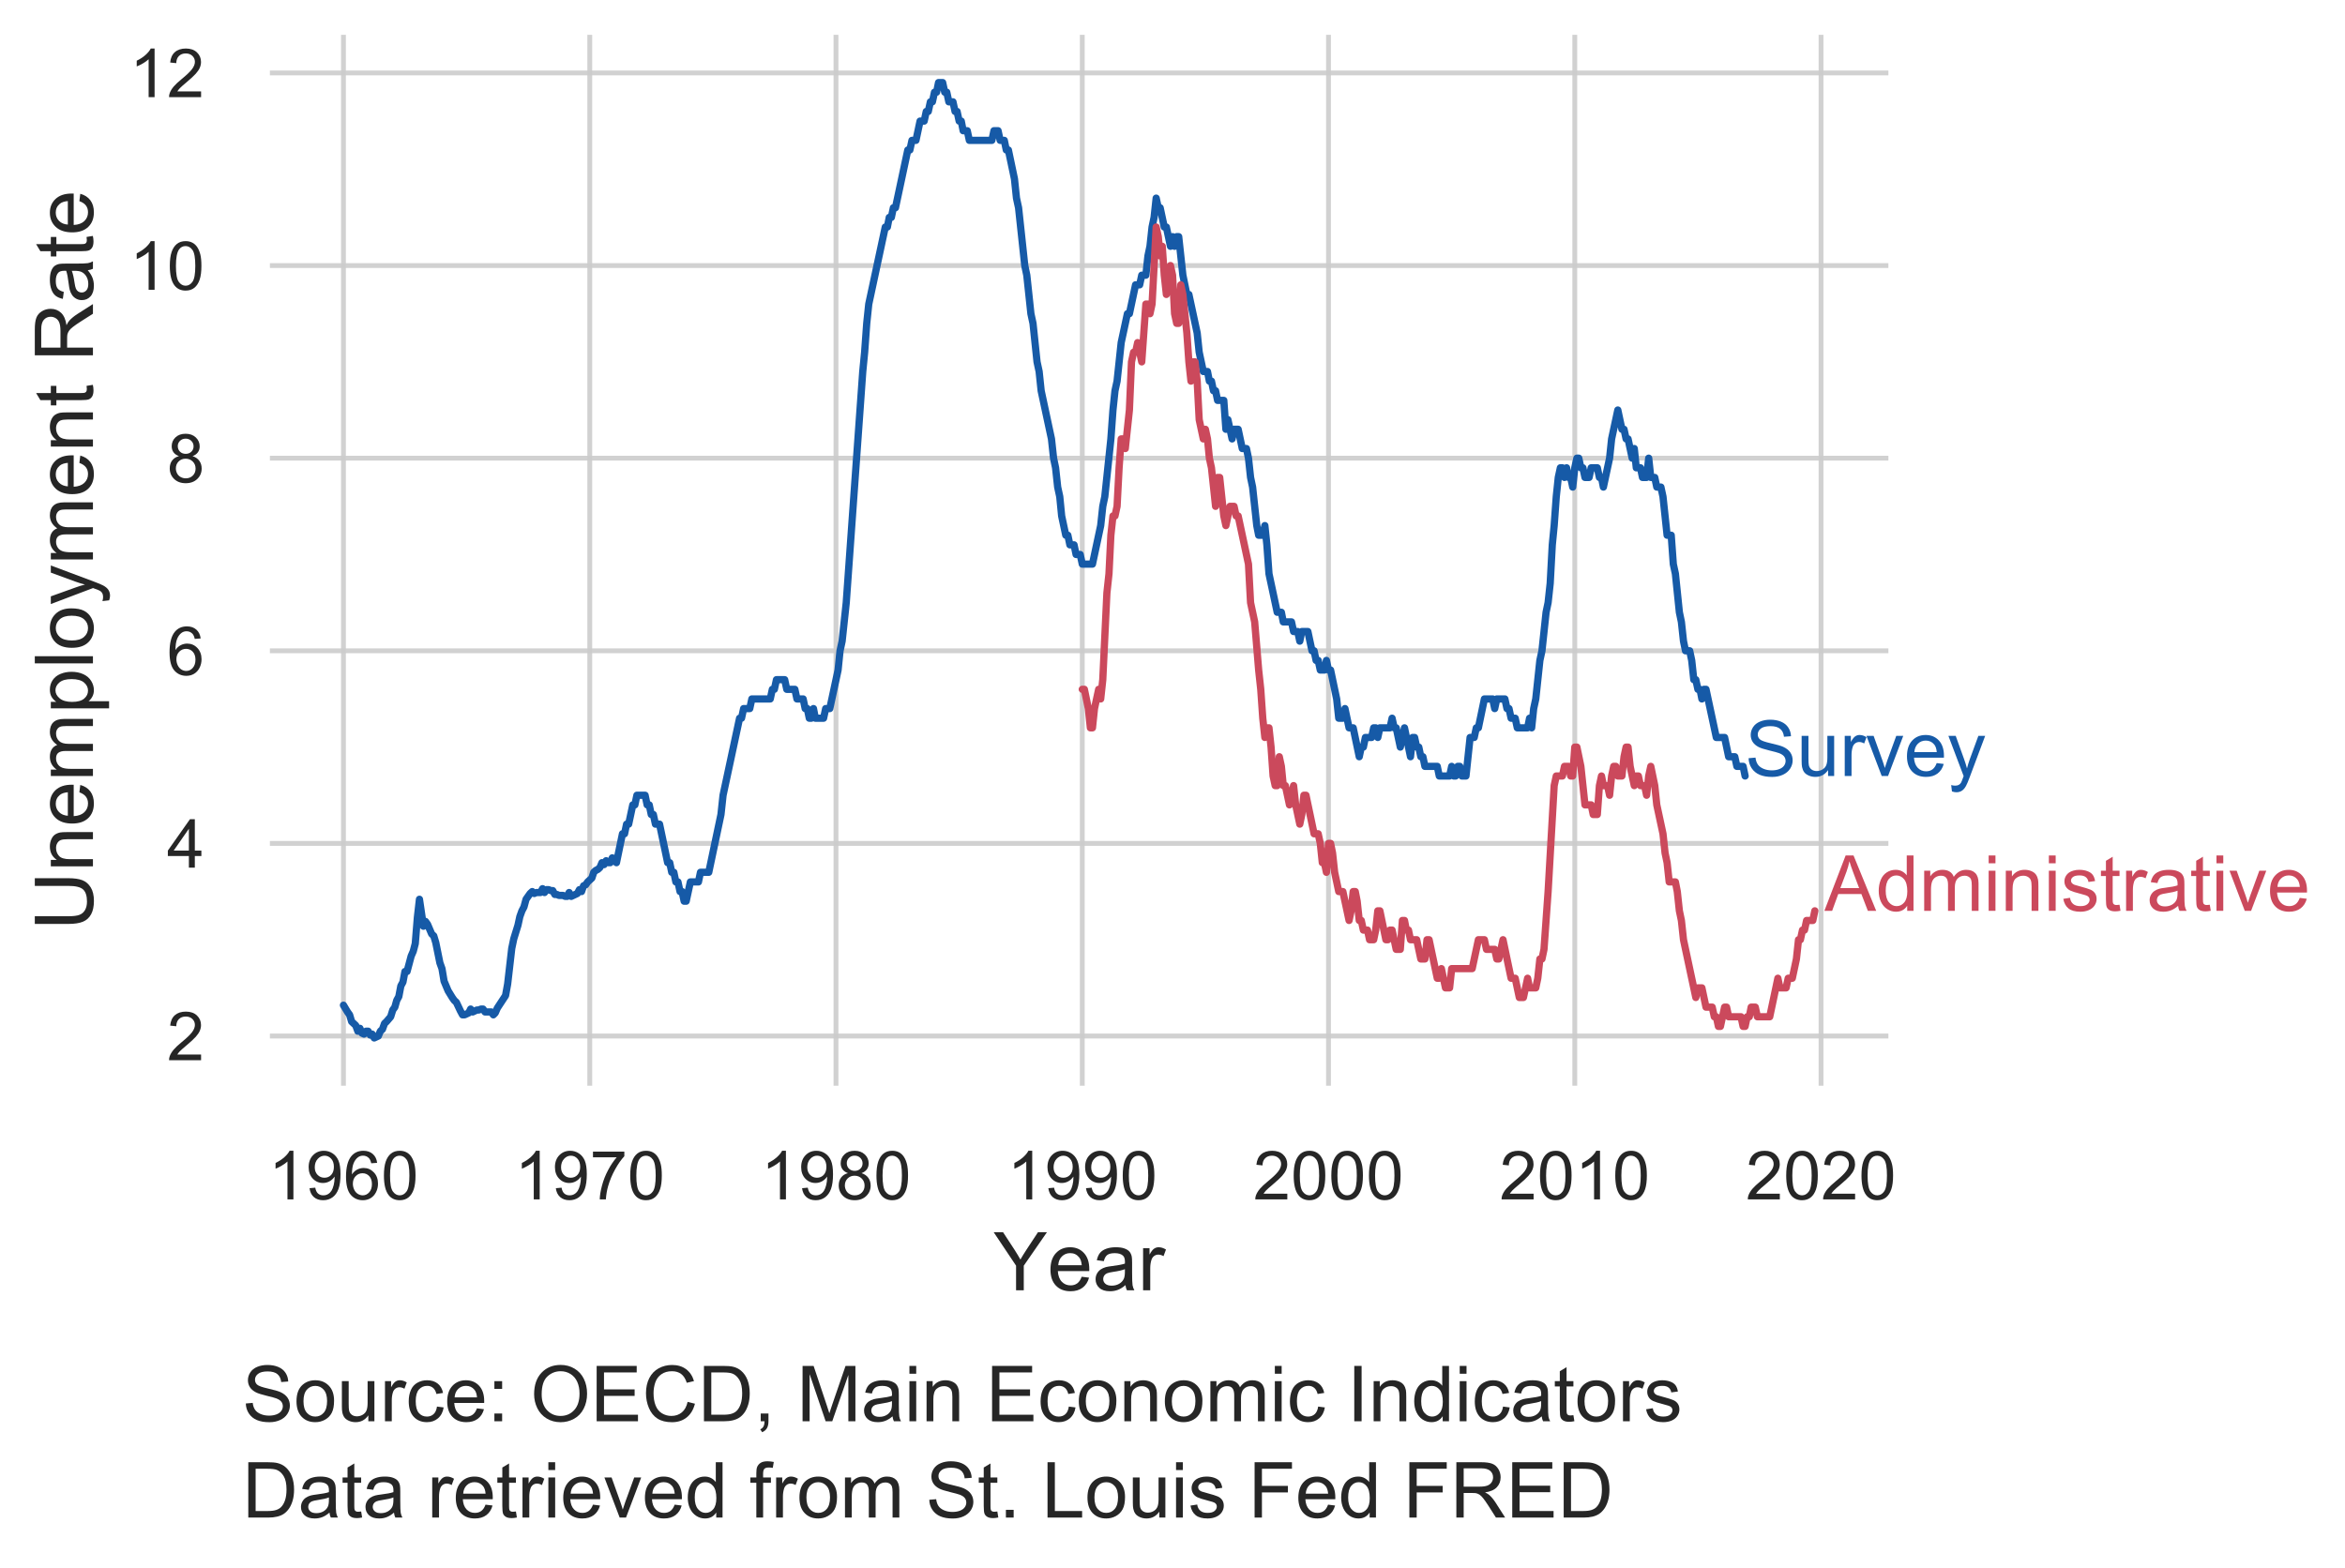 <?xml version="1.0" encoding="utf-8" standalone="no"?>
<!DOCTYPE svg PUBLIC "-//W3C//DTD SVG 1.1//EN"
  "http://www.w3.org/Graphics/SVG/1.1/DTD/svg11.dtd">
<!-- Created with matplotlib (https://matplotlib.org/) -->
<svg height="324.371pt" version="1.1" viewBox="0 0 485.086 324.371" width="485.086pt" xmlns="http://www.w3.org/2000/svg" xmlns:xlink="http://www.w3.org/1999/xlink">
 <defs>
  <style type="text/css">
*{stroke-linecap:butt;stroke-linejoin:round;}
  </style>
 </defs>
 <g id="figure_1">
  <g id="patch_1">
   <path d="M 0 324.371 
L 485.086 324.371 
L 485.086 0 
L 0 0 
z
" style="fill:#ffffff;"/>
  </g>
  <g id="axes_1">
   <g id="patch_2">
    <path d="M 55.832 224.64 
L 390.632 224.64 
L 390.632 7.2 
L 55.832 7.2 
z
" style="fill:#ffffff;"/>
   </g>
   <g id="matplotlib.axis_1">
    <g id="xtick_1">
     <g id="line2d_1">
      <path clip-path="url(#peacc9c77e0)" d="M 71.05 224.64 
L 71.05 7.2 
" style="fill:none;stroke:#cccccc;stroke-linecap:round;stroke-opacity:0.9;"/>
     </g>
     <g id="text_1">
      <!-- 1960 -->
      <defs>
       <path d="M 37.25 0 
L 28.469 0 
L 28.469 56 
Q 25.297 52.984 20.141 49.953 
Q 14.984 46.922 10.891 45.406 
L 10.891 53.906 
Q 18.266 57.375 23.781 62.297 
Q 29.297 67.234 31.594 71.875 
L 37.25 71.875 
z
" id="ArialMT-49"/>
       <path d="M 5.469 16.547 
L 13.922 17.328 
Q 14.984 11.375 18.016 8.688 
Q 21.047 6 25.781 6 
Q 29.828 6 32.875 7.859 
Q 35.938 9.719 37.891 12.812 
Q 39.844 15.922 41.156 21.188 
Q 42.484 26.469 42.484 31.938 
Q 42.484 32.516 42.438 33.688 
Q 39.797 29.5 35.234 26.875 
Q 30.672 24.266 25.344 24.266 
Q 16.453 24.266 10.297 30.703 
Q 4.156 37.156 4.156 47.703 
Q 4.156 58.594 10.578 65.234 
Q 17 71.875 26.656 71.875 
Q 33.641 71.875 39.422 68.109 
Q 45.219 64.359 48.219 57.391 
Q 51.219 50.438 51.219 37.25 
Q 51.219 23.531 48.234 15.406 
Q 45.266 7.281 39.375 3.031 
Q 33.5 -1.219 25.594 -1.219 
Q 17.188 -1.219 11.859 3.438 
Q 6.547 8.109 5.469 16.547 
z
M 41.453 48.141 
Q 41.453 55.719 37.422 60.156 
Q 33.406 64.594 27.734 64.594 
Q 21.875 64.594 17.531 59.812 
Q 13.188 55.031 13.188 47.406 
Q 13.188 40.578 17.312 36.297 
Q 21.438 32.031 27.484 32.031 
Q 33.594 32.031 37.516 36.297 
Q 41.453 40.578 41.453 48.141 
z
" id="ArialMT-57"/>
       <path d="M 49.75 54.047 
L 41.016 53.375 
Q 39.844 58.547 37.703 60.891 
Q 34.125 64.656 28.906 64.656 
Q 24.703 64.656 21.531 62.312 
Q 17.391 59.281 14.984 53.469 
Q 12.594 47.656 12.5 36.922 
Q 15.672 41.75 20.266 44.094 
Q 24.859 46.438 29.891 46.438 
Q 38.672 46.438 44.844 39.969 
Q 51.031 33.5 51.031 23.25 
Q 51.031 16.5 48.125 10.719 
Q 45.219 4.938 40.141 1.859 
Q 35.062 -1.219 28.609 -1.219 
Q 17.625 -1.219 10.688 6.859 
Q 3.766 14.938 3.766 33.5 
Q 3.766 54.25 11.422 63.672 
Q 18.109 71.875 29.438 71.875 
Q 37.891 71.875 43.281 67.141 
Q 48.688 62.406 49.75 54.047 
z
M 13.875 23.188 
Q 13.875 18.656 15.797 14.5 
Q 17.719 10.359 21.188 8.172 
Q 24.656 6 28.469 6 
Q 34.031 6 38.031 10.484 
Q 42.047 14.984 42.047 22.703 
Q 42.047 30.125 38.078 34.391 
Q 34.125 38.672 28.125 38.672 
Q 22.172 38.672 18.016 34.391 
Q 13.875 30.125 13.875 23.188 
z
" id="ArialMT-54"/>
       <path d="M 4.156 35.297 
Q 4.156 48 6.766 55.734 
Q 9.375 63.484 14.516 67.672 
Q 19.672 71.875 27.484 71.875 
Q 33.25 71.875 37.594 69.547 
Q 41.938 67.234 44.766 62.859 
Q 47.609 58.5 49.219 52.219 
Q 50.828 45.953 50.828 35.297 
Q 50.828 22.703 48.234 14.969 
Q 45.656 7.234 40.5 3 
Q 35.359 -1.219 27.484 -1.219 
Q 17.141 -1.219 11.234 6.203 
Q 4.156 15.141 4.156 35.297 
z
M 13.188 35.297 
Q 13.188 17.672 17.312 11.828 
Q 21.438 6 27.484 6 
Q 33.547 6 37.672 11.859 
Q 41.797 17.719 41.797 35.297 
Q 41.797 52.984 37.672 58.781 
Q 33.547 64.594 27.391 64.594 
Q 21.344 64.594 17.719 59.469 
Q 13.188 52.938 13.188 35.297 
z
" id="ArialMT-48"/>
      </defs>
      <g style="fill:#262626;" transform="translate(55.479 248.161)scale(0.14 -0.14)">
       <use xlink:href="#ArialMT-49"/>
       <use x="55.615" xlink:href="#ArialMT-57"/>
       <use x="111.23" xlink:href="#ArialMT-54"/>
       <use x="166.846" xlink:href="#ArialMT-48"/>
      </g>
     </g>
    </g>
    <g id="xtick_2">
     <g id="line2d_2">
      <path clip-path="url(#peacc9c77e0)" d="M 121.998 224.64 
L 121.998 7.2 
" style="fill:none;stroke:#cccccc;stroke-linecap:round;stroke-opacity:0.9;"/>
     </g>
     <g id="text_2">
      <!-- 1970 -->
      <defs>
       <path d="M 4.734 62.203 
L 4.734 70.656 
L 51.078 70.656 
L 51.078 63.812 
Q 44.234 56.547 37.516 44.484 
Q 30.812 32.422 27.156 19.672 
Q 24.516 10.688 23.781 0 
L 14.75 0 
Q 14.891 8.453 18.062 20.406 
Q 21.234 32.375 27.172 43.484 
Q 33.109 54.594 39.797 62.203 
z
" id="ArialMT-55"/>
      </defs>
      <g style="fill:#262626;" transform="translate(106.427 248.161)scale(0.14 -0.14)">
       <use xlink:href="#ArialMT-49"/>
       <use x="55.615" xlink:href="#ArialMT-57"/>
       <use x="111.23" xlink:href="#ArialMT-55"/>
       <use x="166.846" xlink:href="#ArialMT-48"/>
      </g>
     </g>
    </g>
    <g id="xtick_3">
     <g id="line2d_3">
      <path clip-path="url(#peacc9c77e0)" d="M 172.932 224.64 
L 172.932 7.2 
" style="fill:none;stroke:#cccccc;stroke-linecap:round;stroke-opacity:0.9;"/>
     </g>
     <g id="text_3">
      <!-- 1980 -->
      <defs>
       <path d="M 17.672 38.812 
Q 12.203 40.828 9.562 44.531 
Q 6.938 48.25 6.938 53.422 
Q 6.938 61.234 12.547 66.547 
Q 18.172 71.875 27.484 71.875 
Q 36.859 71.875 42.578 66.422 
Q 48.297 60.984 48.297 53.172 
Q 48.297 48.188 45.672 44.5 
Q 43.062 40.828 37.75 38.812 
Q 44.344 36.672 47.781 31.875 
Q 51.219 27.094 51.219 20.453 
Q 51.219 11.281 44.719 5.031 
Q 38.234 -1.219 27.641 -1.219 
Q 17.047 -1.219 10.547 5.047 
Q 4.047 11.328 4.047 20.703 
Q 4.047 27.688 7.594 32.391 
Q 11.141 37.109 17.672 38.812 
z
M 15.922 53.719 
Q 15.922 48.641 19.188 45.406 
Q 22.469 42.188 27.688 42.188 
Q 32.766 42.188 36.016 45.375 
Q 39.266 48.578 39.266 53.219 
Q 39.266 58.062 35.906 61.359 
Q 32.562 64.656 27.594 64.656 
Q 22.562 64.656 19.234 61.422 
Q 15.922 58.203 15.922 53.719 
z
M 13.094 20.656 
Q 13.094 16.891 14.875 13.375 
Q 16.656 9.859 20.172 7.922 
Q 23.688 6 27.734 6 
Q 34.031 6 38.125 10.047 
Q 42.234 14.109 42.234 20.359 
Q 42.234 26.703 38.016 30.859 
Q 33.797 35.016 27.438 35.016 
Q 21.234 35.016 17.156 30.906 
Q 13.094 26.812 13.094 20.656 
z
" id="ArialMT-56"/>
      </defs>
      <g style="fill:#262626;" transform="translate(157.361 248.161)scale(0.14 -0.14)">
       <use xlink:href="#ArialMT-49"/>
       <use x="55.615" xlink:href="#ArialMT-57"/>
       <use x="111.23" xlink:href="#ArialMT-56"/>
       <use x="166.846" xlink:href="#ArialMT-48"/>
      </g>
     </g>
    </g>
    <g id="xtick_4">
     <g id="line2d_4">
      <path clip-path="url(#peacc9c77e0)" d="M 223.88 224.64 
L 223.88 7.2 
" style="fill:none;stroke:#cccccc;stroke-linecap:round;stroke-opacity:0.9;"/>
     </g>
     <g id="text_4">
      <!-- 1990 -->
      <g style="fill:#262626;" transform="translate(208.31 248.161)scale(0.14 -0.14)">
       <use xlink:href="#ArialMT-49"/>
       <use x="55.615" xlink:href="#ArialMT-57"/>
       <use x="111.23" xlink:href="#ArialMT-57"/>
       <use x="166.846" xlink:href="#ArialMT-48"/>
      </g>
     </g>
    </g>
    <g id="xtick_5">
     <g id="line2d_5">
      <path clip-path="url(#peacc9c77e0)" d="M 274.814 224.64 
L 274.814 7.2 
" style="fill:none;stroke:#cccccc;stroke-linecap:round;stroke-opacity:0.9;"/>
     </g>
     <g id="text_5">
      <!-- 2000 -->
      <defs>
       <path d="M 50.344 8.453 
L 50.344 0 
L 3.031 0 
Q 2.938 3.172 4.047 6.109 
Q 5.859 10.938 9.828 15.625 
Q 13.812 20.312 21.344 26.469 
Q 33.016 36.031 37.109 41.625 
Q 41.219 47.219 41.219 52.203 
Q 41.219 57.422 37.469 61 
Q 33.734 64.594 27.734 64.594 
Q 21.391 64.594 17.578 60.781 
Q 13.766 56.984 13.719 50.25 
L 4.688 51.172 
Q 5.609 61.281 11.656 66.578 
Q 17.719 71.875 27.938 71.875 
Q 38.234 71.875 44.234 66.156 
Q 50.25 60.453 50.25 52 
Q 50.25 47.703 48.484 43.547 
Q 46.734 39.406 42.656 34.812 
Q 38.578 30.219 29.109 22.219 
Q 21.188 15.578 18.938 13.203 
Q 16.703 10.844 15.234 8.453 
z
" id="ArialMT-50"/>
      </defs>
      <g style="fill:#262626;" transform="translate(259.244 248.161)scale(0.14 -0.14)">
       <use xlink:href="#ArialMT-50"/>
       <use x="55.615" xlink:href="#ArialMT-48"/>
       <use x="111.23" xlink:href="#ArialMT-48"/>
       <use x="166.846" xlink:href="#ArialMT-48"/>
      </g>
     </g>
    </g>
    <g id="xtick_6">
     <g id="line2d_6">
      <path clip-path="url(#peacc9c77e0)" d="M 325.762 224.64 
L 325.762 7.2 
" style="fill:none;stroke:#cccccc;stroke-linecap:round;stroke-opacity:0.9;"/>
     </g>
     <g id="text_6">
      <!-- 2010 -->
      <g style="fill:#262626;" transform="translate(310.192 248.161)scale(0.14 -0.14)">
       <use xlink:href="#ArialMT-50"/>
       <use x="55.615" xlink:href="#ArialMT-48"/>
       <use x="111.23" xlink:href="#ArialMT-49"/>
       <use x="166.846" xlink:href="#ArialMT-48"/>
      </g>
     </g>
    </g>
    <g id="xtick_7">
     <g id="line2d_7">
      <path clip-path="url(#peacc9c77e0)" d="M 376.697 224.64 
L 376.697 7.2 
" style="fill:none;stroke:#cccccc;stroke-linecap:round;stroke-opacity:0.9;"/>
     </g>
     <g id="text_7">
      <!-- 2020 -->
      <g style="fill:#262626;" transform="translate(361.126 248.161)scale(0.14 -0.14)">
       <use xlink:href="#ArialMT-50"/>
       <use x="55.615" xlink:href="#ArialMT-48"/>
       <use x="111.23" xlink:href="#ArialMT-50"/>
       <use x="166.846" xlink:href="#ArialMT-48"/>
      </g>
     </g>
    </g>
    <g id="text_8">
     <!-- Year -->
     <defs>
      <path d="M 27.875 0 
L 27.875 30.328 
L 0.297 71.578 
L 11.812 71.578 
L 25.922 50 
Q 29.828 43.953 33.203 37.891 
Q 36.422 43.5 41.016 50.531 
L 54.891 71.578 
L 65.922 71.578 
L 37.359 30.328 
L 37.359 0 
z
" id="ArialMT-89"/>
      <path d="M 42.094 16.703 
L 51.172 15.578 
Q 49.031 7.625 43.219 3.219 
Q 37.406 -1.172 28.375 -1.172 
Q 17 -1.172 10.328 5.828 
Q 3.656 12.844 3.656 25.484 
Q 3.656 38.578 10.391 45.797 
Q 17.141 53.031 27.875 53.031 
Q 38.281 53.031 44.875 45.953 
Q 51.469 38.875 51.469 26.031 
Q 51.469 25.25 51.422 23.688 
L 12.75 23.688 
Q 13.234 15.141 17.578 10.594 
Q 21.922 6.062 28.422 6.062 
Q 33.25 6.062 36.672 8.594 
Q 40.094 11.141 42.094 16.703 
z
M 13.234 30.906 
L 42.188 30.906 
Q 41.609 37.453 38.875 40.719 
Q 34.672 45.797 27.984 45.797 
Q 21.922 45.797 17.797 41.75 
Q 13.672 37.703 13.234 30.906 
z
" id="ArialMT-101"/>
      <path d="M 40.438 6.391 
Q 35.547 2.25 31.031 0.531 
Q 26.516 -1.172 21.344 -1.172 
Q 12.797 -1.172 8.203 3 
Q 3.609 7.172 3.609 13.672 
Q 3.609 17.484 5.344 20.625 
Q 7.078 23.781 9.891 25.688 
Q 12.703 27.594 16.219 28.562 
Q 18.797 29.25 24.031 29.891 
Q 34.672 31.156 39.703 32.906 
Q 39.75 34.719 39.75 35.203 
Q 39.75 40.578 37.25 42.781 
Q 33.891 45.75 27.25 45.75 
Q 21.047 45.75 18.094 43.578 
Q 15.141 41.406 13.719 35.891 
L 5.125 37.062 
Q 6.297 42.578 8.984 45.969 
Q 11.672 49.359 16.75 51.188 
Q 21.828 53.031 28.516 53.031 
Q 35.156 53.031 39.297 51.469 
Q 43.453 49.906 45.406 47.531 
Q 47.359 45.172 48.141 41.547 
Q 48.578 39.312 48.578 33.453 
L 48.578 21.734 
Q 48.578 9.469 49.141 6.219 
Q 49.703 2.984 51.375 0 
L 42.188 0 
Q 40.828 2.734 40.438 6.391 
z
M 39.703 26.031 
Q 34.906 24.078 25.344 22.703 
Q 19.922 21.922 17.672 20.938 
Q 15.438 19.969 14.203 18.094 
Q 12.984 16.219 12.984 13.922 
Q 12.984 10.406 15.641 8.062 
Q 18.312 5.719 23.438 5.719 
Q 28.516 5.719 32.469 7.938 
Q 36.422 10.156 38.281 14.016 
Q 39.703 17 39.703 22.797 
z
" id="ArialMT-97"/>
      <path d="M 6.5 0 
L 6.5 51.859 
L 14.406 51.859 
L 14.406 44 
Q 17.438 49.516 20 51.266 
Q 22.562 53.031 25.641 53.031 
Q 30.078 53.031 34.672 50.203 
L 31.641 42.047 
Q 28.422 43.953 25.203 43.953 
Q 22.312 43.953 20.016 42.219 
Q 17.719 40.484 16.75 37.406 
Q 15.281 32.719 15.281 27.156 
L 15.281 0 
z
" id="ArialMT-114"/>
     </defs>
     <g style="fill:#262626;" transform="translate(205.501 266.969)scale(0.168 -0.168)">
      <use xlink:href="#ArialMT-89"/>
      <use x="66.559" xlink:href="#ArialMT-101"/>
      <use x="122.174" xlink:href="#ArialMT-97"/>
      <use x="177.789" xlink:href="#ArialMT-114"/>
     </g>
    </g>
   </g>
   <g id="matplotlib.axis_2">
    <g id="ytick_1">
     <g id="line2d_8">
      <path clip-path="url(#peacc9c77e0)" d="M 55.832 214.358 
L 390.632 214.358 
" style="fill:none;stroke:#cccccc;stroke-linecap:round;stroke-opacity:0.9;"/>
     </g>
     <g id="text_9">
      <!-- 2 -->
      <g style="fill:#262626;" transform="translate(34.546 219.368)scale(0.14 -0.14)">
       <use xlink:href="#ArialMT-50"/>
      </g>
     </g>
    </g>
    <g id="ytick_2">
     <g id="line2d_9">
      <path clip-path="url(#peacc9c77e0)" d="M 55.832 174.504 
L 390.632 174.504 
" style="fill:none;stroke:#cccccc;stroke-linecap:round;stroke-opacity:0.9;"/>
     </g>
     <g id="text_10">
      <!-- 4 -->
      <defs>
       <path d="M 32.328 0 
L 32.328 17.141 
L 1.266 17.141 
L 1.266 25.203 
L 33.938 71.578 
L 41.109 71.578 
L 41.109 25.203 
L 50.781 25.203 
L 50.781 17.141 
L 41.109 17.141 
L 41.109 0 
z
M 32.328 25.203 
L 32.328 57.469 
L 9.906 25.203 
z
" id="ArialMT-52"/>
      </defs>
      <g style="fill:#262626;" transform="translate(34.546 179.515)scale(0.14 -0.14)">
       <use xlink:href="#ArialMT-52"/>
      </g>
     </g>
    </g>
    <g id="ytick_3">
     <g id="line2d_10">
      <path clip-path="url(#peacc9c77e0)" d="M 55.832 134.651 
L 390.632 134.651 
" style="fill:none;stroke:#cccccc;stroke-linecap:round;stroke-opacity:0.9;"/>
     </g>
     <g id="text_11">
      <!-- 6 -->
      <g style="fill:#262626;" transform="translate(34.546 139.662)scale(0.14 -0.14)">
       <use xlink:href="#ArialMT-54"/>
      </g>
     </g>
    </g>
    <g id="ytick_4">
     <g id="line2d_11">
      <path clip-path="url(#peacc9c77e0)" d="M 55.832 94.798 
L 390.632 94.798 
" style="fill:none;stroke:#cccccc;stroke-linecap:round;stroke-opacity:0.9;"/>
     </g>
     <g id="text_12">
      <!-- 8 -->
      <g style="fill:#262626;" transform="translate(34.546 99.808)scale(0.14 -0.14)">
       <use xlink:href="#ArialMT-56"/>
      </g>
     </g>
    </g>
    <g id="ytick_5">
     <g id="line2d_12">
      <path clip-path="url(#peacc9c77e0)" d="M 55.832 54.944 
L 390.632 54.944 
" style="fill:none;stroke:#cccccc;stroke-linecap:round;stroke-opacity:0.9;"/>
     </g>
     <g id="text_13">
      <!-- 10 -->
      <g style="fill:#262626;" transform="translate(26.761 59.955)scale(0.14 -0.14)">
       <use xlink:href="#ArialMT-49"/>
       <use x="55.615" xlink:href="#ArialMT-48"/>
      </g>
     </g>
    </g>
    <g id="ytick_6">
     <g id="line2d_13">
      <path clip-path="url(#peacc9c77e0)" d="M 55.832 15.091 
L 390.632 15.091 
" style="fill:none;stroke:#cccccc;stroke-linecap:round;stroke-opacity:0.9;"/>
     </g>
     <g id="text_14">
      <!-- 12 -->
      <g style="fill:#262626;" transform="translate(26.761 20.101)scale(0.14 -0.14)">
       <use xlink:href="#ArialMT-49"/>
       <use x="55.615" xlink:href="#ArialMT-50"/>
      </g>
     </g>
    </g>
    <g id="text_15">
     <!-- Unemployment Rate -->
     <defs>
      <path d="M 54.688 71.578 
L 64.156 71.578 
L 64.156 30.219 
Q 64.156 19.438 61.719 13.078 
Q 59.281 6.734 52.906 2.75 
Q 46.531 -1.219 36.188 -1.219 
Q 26.125 -1.219 19.719 2.25 
Q 13.328 5.719 10.594 12.281 
Q 7.859 18.844 7.859 30.219 
L 7.859 71.578 
L 17.328 71.578 
L 17.328 30.281 
Q 17.328 20.953 19.062 16.531 
Q 20.797 12.109 25.016 9.719 
Q 29.25 7.328 35.359 7.328 
Q 45.797 7.328 50.234 12.062 
Q 54.688 16.797 54.688 30.281 
z
" id="ArialMT-85"/>
      <path d="M 6.594 0 
L 6.594 51.859 
L 14.5 51.859 
L 14.5 44.484 
Q 20.219 53.031 31 53.031 
Q 35.688 53.031 39.625 51.344 
Q 43.562 49.656 45.516 46.922 
Q 47.469 44.188 48.25 40.438 
Q 48.734 37.984 48.734 31.891 
L 48.734 0 
L 39.938 0 
L 39.938 31.547 
Q 39.938 36.922 38.906 39.578 
Q 37.891 42.234 35.281 43.812 
Q 32.672 45.406 29.156 45.406 
Q 23.531 45.406 19.453 41.844 
Q 15.375 38.281 15.375 28.328 
L 15.375 0 
z
" id="ArialMT-110"/>
      <path d="M 6.594 0 
L 6.594 51.859 
L 14.453 51.859 
L 14.453 44.578 
Q 16.891 48.391 20.938 50.703 
Q 25 53.031 30.172 53.031 
Q 35.938 53.031 39.625 50.641 
Q 43.312 48.25 44.828 43.953 
Q 50.984 53.031 60.844 53.031 
Q 68.562 53.031 72.703 48.75 
Q 76.859 44.484 76.859 35.594 
L 76.859 0 
L 68.109 0 
L 68.109 32.672 
Q 68.109 37.938 67.25 40.25 
Q 66.406 42.578 64.156 43.984 
Q 61.922 45.406 58.891 45.406 
Q 53.422 45.406 49.797 41.766 
Q 46.188 38.141 46.188 30.125 
L 46.188 0 
L 37.406 0 
L 37.406 33.688 
Q 37.406 39.547 35.25 42.469 
Q 33.109 45.406 28.219 45.406 
Q 24.516 45.406 21.359 43.453 
Q 18.219 41.5 16.797 37.734 
Q 15.375 33.984 15.375 26.906 
L 15.375 0 
z
" id="ArialMT-109"/>
      <path d="M 6.594 -19.875 
L 6.594 51.859 
L 14.594 51.859 
L 14.594 45.125 
Q 17.438 49.078 21 51.047 
Q 24.562 53.031 29.641 53.031 
Q 36.281 53.031 41.359 49.609 
Q 46.438 46.188 49.016 39.953 
Q 51.609 33.734 51.609 26.312 
Q 51.609 18.359 48.75 11.984 
Q 45.906 5.609 40.453 2.219 
Q 35.016 -1.172 29 -1.172 
Q 24.609 -1.172 21.109 0.688 
Q 17.625 2.547 15.375 5.375 
L 15.375 -19.875 
z
M 14.547 25.641 
Q 14.547 15.625 18.594 10.844 
Q 22.656 6.062 28.422 6.062 
Q 34.281 6.062 38.453 11.016 
Q 42.625 15.969 42.625 26.375 
Q 42.625 36.281 38.547 41.203 
Q 34.469 46.141 28.812 46.141 
Q 23.188 46.141 18.859 40.891 
Q 14.547 35.641 14.547 25.641 
z
" id="ArialMT-112"/>
      <path d="M 6.391 0 
L 6.391 71.578 
L 15.188 71.578 
L 15.188 0 
z
" id="ArialMT-108"/>
      <path d="M 3.328 25.922 
Q 3.328 40.328 11.328 47.266 
Q 18.016 53.031 27.641 53.031 
Q 38.328 53.031 45.109 46.016 
Q 51.906 39.016 51.906 26.656 
Q 51.906 16.656 48.906 10.906 
Q 45.906 5.172 40.156 2 
Q 34.422 -1.172 27.641 -1.172 
Q 16.75 -1.172 10.031 5.812 
Q 3.328 12.797 3.328 25.922 
z
M 12.359 25.922 
Q 12.359 15.969 16.703 11.016 
Q 21.047 6.062 27.641 6.062 
Q 34.188 6.062 38.531 11.031 
Q 42.875 16.016 42.875 26.219 
Q 42.875 35.844 38.5 40.797 
Q 34.125 45.75 27.641 45.75 
Q 21.047 45.75 16.703 40.812 
Q 12.359 35.891 12.359 25.922 
z
" id="ArialMT-111"/>
      <path d="M 6.203 -19.969 
L 5.219 -11.719 
Q 8.109 -12.5 10.25 -12.5 
Q 13.188 -12.5 14.938 -11.516 
Q 16.703 -10.547 17.828 -8.797 
Q 18.656 -7.469 20.516 -2.25 
Q 20.75 -1.516 21.297 -0.094 
L 1.609 51.859 
L 11.078 51.859 
L 21.875 21.828 
Q 23.969 16.109 25.641 9.812 
Q 27.156 15.875 29.25 21.625 
L 40.328 51.859 
L 49.125 51.859 
L 29.391 -0.875 
Q 26.219 -9.422 24.469 -12.641 
Q 22.125 -17 19.094 -19.016 
Q 16.062 -21.047 11.859 -21.047 
Q 9.328 -21.047 6.203 -19.969 
z
" id="ArialMT-121"/>
      <path d="M 25.781 7.859 
L 27.047 0.094 
Q 23.344 -0.688 20.406 -0.688 
Q 15.625 -0.688 12.984 0.828 
Q 10.359 2.344 9.281 4.812 
Q 8.203 7.281 8.203 15.188 
L 8.203 45.016 
L 1.766 45.016 
L 1.766 51.859 
L 8.203 51.859 
L 8.203 64.703 
L 16.938 69.969 
L 16.938 51.859 
L 25.781 51.859 
L 25.781 45.016 
L 16.938 45.016 
L 16.938 14.703 
Q 16.938 10.938 17.406 9.859 
Q 17.875 8.797 18.922 8.156 
Q 19.969 7.516 21.922 7.516 
Q 23.391 7.516 25.781 7.859 
z
" id="ArialMT-116"/>
      <path id="ArialMT-32"/>
      <path d="M 7.859 0 
L 7.859 71.578 
L 39.594 71.578 
Q 49.172 71.578 54.141 69.641 
Q 59.125 67.719 62.109 62.828 
Q 65.094 57.953 65.094 52.047 
Q 65.094 44.438 60.156 39.203 
Q 55.219 33.984 44.922 32.562 
Q 48.688 30.766 50.641 29 
Q 54.781 25.203 58.5 19.484 
L 70.953 0 
L 59.031 0 
L 49.562 14.891 
Q 45.406 21.344 42.719 24.75 
Q 40.047 28.172 37.922 29.531 
Q 35.797 30.906 33.594 31.453 
Q 31.984 31.781 28.328 31.781 
L 17.328 31.781 
L 17.328 0 
z
M 17.328 39.984 
L 37.703 39.984 
Q 44.188 39.984 47.844 41.328 
Q 51.516 42.672 53.422 45.625 
Q 55.328 48.578 55.328 52.047 
Q 55.328 57.125 51.641 60.391 
Q 47.953 63.672 39.984 63.672 
L 17.328 63.672 
z
" id="ArialMT-82"/>
     </defs>
     <g style="fill:#262626;" transform="translate(19.225 192.483)rotate(-90)scale(0.168 -0.168)">
      <use xlink:href="#ArialMT-85"/>
      <use x="72.217" xlink:href="#ArialMT-110"/>
      <use x="127.832" xlink:href="#ArialMT-101"/>
      <use x="183.447" xlink:href="#ArialMT-109"/>
      <use x="266.748" xlink:href="#ArialMT-112"/>
      <use x="322.363" xlink:href="#ArialMT-108"/>
      <use x="344.58" xlink:href="#ArialMT-111"/>
      <use x="400.195" xlink:href="#ArialMT-121"/>
      <use x="450.195" xlink:href="#ArialMT-109"/>
      <use x="533.496" xlink:href="#ArialMT-101"/>
      <use x="589.111" xlink:href="#ArialMT-110"/>
      <use x="644.727" xlink:href="#ArialMT-116"/>
      <use x="672.51" xlink:href="#ArialMT-32"/>
      <use x="700.293" xlink:href="#ArialMT-82"/>
      <use x="772.51" xlink:href="#ArialMT-97"/>
      <use x="828.125" xlink:href="#ArialMT-116"/>
      <use x="855.908" xlink:href="#ArialMT-101"/>
     </g>
    </g>
   </g>
   <g id="line2d_14">
    <path clip-path="url(#peacc9c77e0)" d="M 71.05 207.981 
L 71.887 209.376 
L 72.319 209.974 
L 72.737 211.369 
L 73.588 212.166 
L 74.021 213.361 
L 74.453 212.764 
L 74.871 213.76 
L 75.304 213.959 
L 75.722 213.361 
L 76.154 213.361 
L 76.587 214.159 
L 76.977 213.959 
L 77.41 214.756 
L 78.26 214.358 
L 78.679 213.361 
L 79.111 212.963 
L 79.543 211.767 
L 79.962 211.369 
L 80.813 210.372 
L 81.245 208.978 
L 81.677 208.38 
L 82.068 206.985 
L 82.5 206.188 
L 82.919 203.996 
L 83.351 203.199 
L 83.769 201.007 
L 84.202 201.007 
L 85.053 197.819 
L 85.485 196.822 
L 85.903 195.228 
L 86.336 189.848 
L 86.768 186.062 
L 87.591 191.641 
L 88.009 190.645 
L 88.442 191.243 
L 89.292 193.236 
L 89.725 193.634 
L 90.143 195.029 
L 90.994 199.214 
L 91.426 200.409 
L 91.859 203 
L 92.695 204.992 
L 93.546 206.387 
L 93.965 206.985 
L 94.397 207.383 
L 95.248 209.177 
L 95.68 209.974 
L 96.098 209.974 
L 96.963 209.575 
L 97.354 208.778 
L 97.786 209.376 
L 98.637 208.978 
L 99.055 208.978 
L 99.488 208.778 
L 99.92 208.778 
L 100.338 209.376 
L 101.621 209.376 
L 102.054 209.974 
L 102.444 209.575 
L 102.877 208.579 
L 104.578 205.989 
L 105.011 203.597 
L 105.861 196.225 
L 106.28 194.232 
L 107.144 191.442 
L 107.535 189.649 
L 107.967 188.453 
L 108.386 187.656 
L 108.818 186.062 
L 109.669 184.866 
L 110.101 184.468 
L 110.52 184.866 
L 110.952 184.667 
L 111.803 184.667 
L 112.235 183.87 
L 112.64 184.667 
L 113.072 184.069 
L 113.49 184.069 
L 113.923 184.269 
L 114.341 184.269 
L 114.773 185.066 
L 115.206 185.066 
L 115.624 185.265 
L 116.475 185.265 
L 116.907 185.464 
L 117.34 185.464 
L 117.73 184.667 
L 118.163 185.464 
L 119.432 184.866 
L 119.864 184.069 
L 120.296 184.468 
L 120.715 183.272 
L 121.147 183.073 
L 121.566 182.475 
L 122.43 181.678 
L 122.821 180.482 
L 123.253 180.084 
L 123.672 179.885 
L 124.104 179.486 
L 124.522 178.49 
L 124.955 178.888 
L 125.387 178.091 
L 125.805 178.49 
L 126.238 178.49 
L 126.656 177.493 
L 127.089 178.091 
L 127.521 178.49 
L 128.762 172.512 
L 129.195 172.512 
L 129.613 170.519 
L 130.045 170.519 
L 130.896 166.534 
L 131.328 166.534 
L 131.747 164.541 
L 133.448 164.541 
L 133.867 166.534 
L 134.299 166.534 
L 134.717 168.526 
L 135.15 168.526 
L 135.582 170.519 
L 136.433 170.519 
L 138.107 178.49 
L 138.539 178.49 
L 138.957 180.482 
L 139.39 180.482 
L 139.808 182.475 
L 140.24 182.475 
L 140.673 184.468 
L 141.091 184.468 
L 141.524 186.46 
L 141.942 186.46 
L 142.807 182.475 
L 144.48 182.475 
L 144.899 180.482 
L 146.614 180.482 
L 149.139 168.526 
L 149.571 164.541 
L 152.988 148.6 
L 153.392 148.6 
L 153.825 146.607 
L 155.094 146.607 
L 155.526 144.614 
L 159.334 144.614 
L 159.766 142.622 
L 160.185 142.622 
L 160.617 140.629 
L 162.318 140.629 
L 162.751 142.622 
L 164.424 142.622 
L 164.857 144.614 
L 166.14 144.614 
L 166.558 146.607 
L 166.991 146.607 
L 167.409 148.6 
L 167.841 148.6 
L 168.274 146.607 
L 168.664 148.6 
L 170.366 148.6 
L 170.798 146.607 
L 171.649 146.607 
L 173.364 138.636 
L 173.769 134.651 
L 174.201 132.658 
L 175.052 124.688 
L 178.469 76.864 
L 178.859 72.878 
L 179.292 66.9 
L 179.71 62.915 
L 183.127 46.974 
L 183.56 46.974 
L 183.95 44.981 
L 184.382 44.981 
L 184.801 42.988 
L 185.233 42.988 
L 187.786 31.032 
L 188.218 31.032 
L 188.65 29.04 
L 189.473 29.04 
L 190.324 25.054 
L 191.175 25.054 
L 191.607 23.062 
L 192.025 23.062 
L 192.458 21.069 
L 192.876 21.069 
L 193.309 19.076 
L 193.741 19.076 
L 194.145 17.084 
L 194.996 17.084 
L 195.428 19.076 
L 195.847 19.076 
L 196.279 21.069 
L 197.13 21.069 
L 197.562 23.062 
L 197.981 23.062 
L 198.413 25.054 
L 198.845 25.054 
L 199.236 27.047 
L 200.087 27.047 
L 200.519 29.04 
L 205.177 29.04 
L 205.61 27.047 
L 206.46 27.047 
L 206.893 29.04 
L 207.744 29.04 
L 208.162 31.032 
L 208.594 31.032 
L 209.85 37.01 
L 210.268 40.996 
L 210.7 42.988 
L 211.983 54.944 
L 212.402 56.937 
L 213.253 64.908 
L 213.685 66.9 
L 214.522 74.871 
L 214.954 76.864 
L 215.373 80.849 
L 217.506 90.812 
L 217.939 94.798 
L 218.357 96.79 
L 218.79 100.776 
L 219.222 102.768 
L 219.612 106.754 
L 220.463 110.739 
L 220.896 110.739 
L 221.314 112.732 
L 222.179 112.732 
L 222.597 114.724 
L 223.448 114.724 
L 223.88 116.717 
L 225.986 116.717 
L 227.688 108.746 
L 228.12 104.761 
L 228.538 102.768 
L 229.794 90.812 
L 230.226 84.834 
L 230.644 80.849 
L 231.077 78.856 
L 231.928 70.886 
L 233.211 64.908 
L 233.629 64.908 
L 234.898 58.93 
L 235.749 58.93 
L 236.181 56.937 
L 237.032 56.937 
L 237.464 52.952 
L 237.883 50.959 
L 238.315 46.974 
L 238.734 44.981 
L 239.166 40.996 
L 239.598 42.988 
L 239.989 42.988 
L 240.84 46.974 
L 241.272 46.974 
L 242.123 50.959 
L 242.555 48.966 
L 242.973 50.959 
L 243.406 48.966 
L 243.824 48.966 
L 244.689 56.937 
L 245.512 60.922 
L 245.93 60.922 
L 247.646 68.893 
L 248.064 72.878 
L 248.915 76.864 
L 249.78 76.864 
L 250.17 78.856 
L 250.602 78.856 
L 251.021 80.849 
L 251.453 80.849 
L 251.872 82.842 
L 253.155 82.842 
L 253.587 88.82 
L 254.006 86.827 
L 254.87 90.812 
L 255.275 88.82 
L 256.125 88.82 
L 256.976 92.805 
L 257.841 92.805 
L 258.259 94.798 
L 258.692 98.783 
L 259.11 100.776 
L 259.975 108.746 
L 260.365 110.739 
L 261.216 110.739 
L 261.648 108.746 
L 262.067 112.732 
L 262.499 118.71 
L 264.201 126.68 
L 265.065 126.68 
L 265.456 128.673 
L 267.157 128.673 
L 267.59 130.666 
L 268.441 130.666 
L 268.873 132.658 
L 269.291 130.666 
L 270.547 130.666 
L 271.397 134.651 
L 271.83 134.651 
L 272.248 136.644 
L 272.68 136.644 
L 273.113 138.636 
L 273.964 138.636 
L 274.382 136.644 
L 274.814 138.636 
L 275.247 138.636 
L 276.502 144.614 
L 276.934 148.6 
L 277.785 148.6 
L 278.217 146.607 
L 279.068 150.592 
L 279.919 150.592 
L 281.174 156.57 
L 281.593 154.578 
L 282.025 154.578 
L 282.443 152.585 
L 283.726 152.585 
L 284.159 150.592 
L 284.577 150.592 
L 285.01 152.585 
L 285.442 150.592 
L 287.534 150.592 
L 287.966 148.6 
L 288.399 150.592 
L 288.817 150.592 
L 289.668 154.578 
L 290.532 150.592 
L 291.774 156.57 
L 292.206 152.585 
L 292.625 152.585 
L 293.057 154.578 
L 293.489 154.578 
L 293.908 156.57 
L 294.34 156.57 
L 294.758 158.563 
L 297.311 158.563 
L 297.729 160.556 
L 299.863 160.556 
L 300.295 158.563 
L 300.728 160.556 
L 301.118 160.556 
L 301.551 158.563 
L 301.969 158.563 
L 302.401 160.556 
L 303.252 160.556 
L 304.103 152.585 
L 304.954 152.585 
L 305.386 150.592 
L 305.818 150.592 
L 307.06 144.614 
L 308.775 144.614 
L 309.193 146.607 
L 309.626 144.614 
L 311.299 144.614 
L 311.732 146.607 
L 312.15 146.607 
L 312.583 148.6 
L 313.433 148.6 
L 313.866 150.592 
L 316 150.592 
L 316.404 148.6 
L 316.836 150.592 
L 317.255 146.607 
L 317.687 144.614 
L 318.538 136.644 
L 318.97 134.651 
L 319.821 126.68 
L 320.239 124.688 
L 320.672 120.702 
L 321.104 112.732 
L 321.495 108.746 
L 321.927 102.768 
L 322.345 98.783 
L 322.778 96.79 
L 323.196 96.79 
L 323.629 98.783 
L 324.061 96.79 
L 324.479 98.783 
L 324.912 98.783 
L 325.33 100.776 
L 325.762 96.79 
L 326.195 94.798 
L 326.585 94.798 
L 327.018 96.79 
L 327.436 96.79 
L 327.868 98.783 
L 328.719 98.783 
L 329.152 96.79 
L 330.421 96.79 
L 330.853 98.783 
L 331.285 98.783 
L 331.676 100.776 
L 332.959 94.798 
L 333.377 90.812 
L 334.661 84.834 
L 335.511 88.82 
L 335.944 88.82 
L 336.376 90.812 
L 336.78 90.812 
L 337.631 94.798 
L 338.064 92.805 
L 338.482 96.79 
L 339.347 96.79 
L 339.765 98.783 
L 340.616 98.783 
L 341.048 94.798 
L 341.481 98.783 
L 342.303 98.783 
L 342.722 100.776 
L 343.573 100.776 
L 344.005 102.768 
L 344.856 110.739 
L 345.707 110.739 
L 346.139 116.717 
L 346.571 118.71 
L 347.394 126.68 
L 347.812 128.673 
L 348.245 132.658 
L 348.663 134.651 
L 349.528 134.651 
L 349.946 136.644 
L 350.379 140.629 
L 350.797 140.629 
L 351.229 142.622 
L 351.662 142.622 
L 352.052 144.614 
L 352.485 142.622 
L 352.903 142.622 
L 355.037 152.585 
L 356.752 152.585 
L 357.589 156.57 
L 358.858 156.57 
L 359.291 158.563 
L 360.574 158.563 
L 360.992 160.556 
L 360.992 160.556 
" style="fill:none;stroke:#165aa7;stroke-linecap:round;stroke-width:1.5;"/>
   </g>
   <g id="line2d_15">
    <path clip-path="url(#peacc9c77e0)" d="M 223.88 142.622 
L 224.313 142.622 
L 225.135 146.607 
L 225.554 150.592 
L 225.986 150.592 
L 226.405 146.607 
L 227.269 142.622 
L 227.688 144.614 
L 228.12 140.629 
L 228.971 122.695 
L 229.403 118.71 
L 229.794 110.739 
L 230.226 106.754 
L 230.644 106.754 
L 231.077 104.761 
L 231.495 96.79 
L 231.928 90.812 
L 232.36 90.812 
L 232.778 92.805 
L 233.629 84.834 
L 234.061 74.871 
L 234.494 72.878 
L 234.898 72.878 
L 235.331 70.886 
L 236.181 74.871 
L 237.032 62.915 
L 237.464 62.915 
L 237.883 64.908 
L 238.315 62.915 
L 239.166 46.974 
L 239.598 48.966 
L 239.989 52.952 
L 240.421 50.959 
L 240.84 56.937 
L 241.272 60.922 
L 241.69 56.937 
L 242.123 54.944 
L 242.555 56.937 
L 242.973 64.908 
L 243.406 66.9 
L 243.824 66.9 
L 244.257 58.93 
L 244.689 60.922 
L 245.512 68.893 
L 245.93 74.871 
L 246.363 78.856 
L 246.781 74.871 
L 247.213 74.871 
L 247.646 78.856 
L 248.064 86.827 
L 248.915 90.812 
L 249.347 88.82 
L 249.78 90.812 
L 250.17 94.798 
L 250.602 96.79 
L 251.453 104.761 
L 251.872 98.783 
L 252.304 98.783 
L 253.155 106.754 
L 253.587 108.746 
L 254.438 104.761 
L 255.275 104.761 
L 255.707 106.754 
L 256.125 106.754 
L 258.259 116.717 
L 258.692 124.688 
L 259.542 128.673 
L 260.365 138.636 
L 260.798 142.622 
L 261.216 148.6 
L 261.648 152.585 
L 262.067 150.592 
L 262.499 150.592 
L 262.932 154.578 
L 263.35 160.556 
L 263.782 162.548 
L 264.201 162.548 
L 264.633 156.57 
L 265.065 158.563 
L 265.456 162.548 
L 265.888 162.548 
L 266.739 166.534 
L 267.59 162.548 
L 268.022 166.534 
L 268.873 170.519 
L 269.291 168.526 
L 269.724 164.541 
L 270.156 164.541 
L 271.83 172.512 
L 272.68 172.512 
L 273.113 174.504 
L 273.531 178.49 
L 273.964 178.49 
L 274.382 180.482 
L 274.814 174.504 
L 275.247 174.504 
L 275.651 176.497 
L 276.083 180.482 
L 276.934 184.468 
L 277.785 184.468 
L 279.068 190.446 
L 279.487 188.453 
L 279.919 184.468 
L 280.351 184.468 
L 280.742 186.46 
L 281.174 190.446 
L 281.593 190.446 
L 282.025 192.438 
L 282.876 192.438 
L 283.308 194.431 
L 284.159 194.431 
L 284.577 192.438 
L 285.01 188.453 
L 285.442 188.453 
L 286.683 194.431 
L 287.115 194.431 
L 287.534 192.438 
L 287.966 192.438 
L 288.817 196.424 
L 289.668 196.424 
L 290.1 190.446 
L 290.532 190.446 
L 290.923 192.438 
L 291.355 192.438 
L 291.774 194.431 
L 293.057 194.431 
L 293.908 198.416 
L 294.758 198.416 
L 295.191 194.431 
L 295.623 194.431 
L 297.311 202.402 
L 297.729 202.402 
L 298.161 200.409 
L 299.012 204.394 
L 299.863 204.394 
L 300.295 200.409 
L 304.535 200.409 
L 305.818 194.431 
L 307.06 194.431 
L 307.492 196.424 
L 309.193 196.424 
L 309.626 198.416 
L 310.044 198.416 
L 310.909 194.431 
L 312.583 202.402 
L 313.433 202.402 
L 314.284 206.387 
L 315.135 206.387 
L 316 202.402 
L 316.404 204.394 
L 317.687 204.394 
L 318.106 202.402 
L 318.538 198.416 
L 318.97 198.416 
L 319.389 196.424 
L 320.239 184.468 
L 321.495 162.548 
L 321.927 160.556 
L 323.196 160.556 
L 323.629 158.563 
L 324.479 158.563 
L 324.912 160.556 
L 325.33 160.556 
L 325.762 154.578 
L 326.195 154.578 
L 327.018 158.563 
L 327.868 166.534 
L 329.152 166.534 
L 329.57 168.526 
L 330.421 168.526 
L 330.853 162.548 
L 331.285 160.556 
L 331.676 162.548 
L 332.527 162.548 
L 332.959 164.541 
L 333.377 160.556 
L 333.81 158.563 
L 334.242 158.563 
L 334.661 160.556 
L 335.511 160.556 
L 335.944 156.57 
L 336.376 154.578 
L 336.78 154.578 
L 337.213 158.563 
L 338.064 162.548 
L 338.482 160.556 
L 338.914 160.556 
L 339.347 162.548 
L 340.197 162.548 
L 340.616 164.541 
L 341.048 160.556 
L 341.481 158.563 
L 342.303 162.548 
L 342.722 166.534 
L 344.005 172.512 
L 344.437 176.497 
L 344.856 178.49 
L 345.288 182.475 
L 346.571 182.475 
L 346.962 184.468 
L 347.394 188.453 
L 347.812 190.446 
L 348.245 194.431 
L 350.797 206.387 
L 351.229 204.394 
L 352.052 204.394 
L 352.903 208.38 
L 354.186 208.38 
L 354.619 210.372 
L 355.037 210.372 
L 355.469 212.365 
L 355.888 212.365 
L 356.752 208.38 
L 357.157 208.38 
L 357.589 210.372 
L 360.142 210.372 
L 360.574 212.365 
L 360.992 212.365 
L 361.425 210.372 
L 361.857 210.372 
L 362.248 208.38 
L 363.098 208.38 
L 363.531 210.372 
L 366.083 210.372 
L 367.771 202.402 
L 368.189 204.394 
L 369.472 204.394 
L 369.904 202.402 
L 370.755 202.402 
L 371.606 198.416 
L 372.038 194.431 
L 372.429 194.431 
L 372.861 192.438 
L 373.28 192.438 
L 373.712 190.446 
L 374.995 190.446 
L 375.413 188.453 
L 375.413 188.453 
" style="fill:none;stroke:#cb495c;stroke-linecap:round;stroke-width:1.5;"/>
   </g>
   <g id="text_16">
    <!-- Survey -->
    <defs>
     <path d="M 4.5 23 
L 13.422 23.781 
Q 14.062 18.406 16.375 14.969 
Q 18.703 11.531 23.578 9.406 
Q 28.469 7.281 34.578 7.281 
Q 39.984 7.281 44.141 8.891 
Q 48.297 10.5 50.312 13.297 
Q 52.344 16.109 52.344 19.438 
Q 52.344 22.797 50.391 25.312 
Q 48.438 27.828 43.953 29.547 
Q 41.062 30.672 31.203 33.031 
Q 21.344 35.406 17.391 37.5 
Q 12.25 40.188 9.734 44.156 
Q 7.234 48.141 7.234 53.078 
Q 7.234 58.5 10.297 63.203 
Q 13.375 67.922 19.281 70.359 
Q 25.203 72.797 32.422 72.797 
Q 40.375 72.797 46.453 70.234 
Q 52.547 67.672 55.812 62.688 
Q 59.078 57.719 59.328 51.422 
L 50.25 50.734 
Q 49.516 57.516 45.281 60.984 
Q 41.062 64.453 32.812 64.453 
Q 24.219 64.453 20.281 61.297 
Q 16.359 58.156 16.359 53.719 
Q 16.359 49.859 19.141 47.359 
Q 21.875 44.875 33.422 42.266 
Q 44.969 39.656 49.266 37.703 
Q 55.516 34.812 58.484 30.391 
Q 61.469 25.984 61.469 20.219 
Q 61.469 14.5 58.203 9.438 
Q 54.938 4.391 48.797 1.578 
Q 42.672 -1.219 35.016 -1.219 
Q 25.297 -1.219 18.719 1.609 
Q 12.156 4.438 8.422 10.125 
Q 4.688 15.828 4.5 23 
z
" id="ArialMT-83"/>
     <path d="M 40.578 0 
L 40.578 7.625 
Q 34.516 -1.172 24.125 -1.172 
Q 19.531 -1.172 15.547 0.578 
Q 11.578 2.344 9.641 5 
Q 7.719 7.672 6.938 11.531 
Q 6.391 14.109 6.391 19.734 
L 6.391 51.859 
L 15.188 51.859 
L 15.188 23.094 
Q 15.188 16.219 15.719 13.812 
Q 16.547 10.359 19.234 8.375 
Q 21.922 6.391 25.875 6.391 
Q 29.828 6.391 33.297 8.422 
Q 36.766 10.453 38.203 13.938 
Q 39.656 17.438 39.656 24.078 
L 39.656 51.859 
L 48.438 51.859 
L 48.438 0 
z
" id="ArialMT-117"/>
     <path d="M 21 0 
L 1.266 51.859 
L 10.547 51.859 
L 21.688 20.797 
Q 23.484 15.766 25 10.359 
Q 26.172 14.453 28.266 20.219 
L 39.797 51.859 
L 48.828 51.859 
L 29.203 0 
z
" id="ArialMT-118"/>
    </defs>
    <g style="fill:#165aa7;" transform="translate(360.992 160.556)scale(0.16 -0.16)">
     <use xlink:href="#ArialMT-83"/>
     <use x="66.699" xlink:href="#ArialMT-117"/>
     <use x="122.314" xlink:href="#ArialMT-114"/>
     <use x="155.615" xlink:href="#ArialMT-118"/>
     <use x="205.615" xlink:href="#ArialMT-101"/>
     <use x="261.23" xlink:href="#ArialMT-121"/>
    </g>
   </g>
   <g id="text_17">
    <!-- Administrative -->
    <defs>
     <path d="M -0.141 0 
L 27.344 71.578 
L 37.547 71.578 
L 66.844 0 
L 56.062 0 
L 47.703 21.688 
L 17.781 21.688 
L 9.906 0 
z
M 20.516 29.391 
L 44.781 29.391 
L 37.312 49.219 
Q 33.891 58.25 32.234 64.062 
Q 30.859 57.172 28.375 50.391 
z
" id="ArialMT-65"/>
     <path d="M 40.234 0 
L 40.234 6.547 
Q 35.297 -1.172 25.734 -1.172 
Q 19.531 -1.172 14.328 2.25 
Q 9.125 5.672 6.266 11.797 
Q 3.422 17.922 3.422 25.875 
Q 3.422 33.641 6 39.969 
Q 8.594 46.297 13.766 49.656 
Q 18.953 53.031 25.344 53.031 
Q 30.031 53.031 33.688 51.047 
Q 37.359 49.078 39.656 45.906 
L 39.656 71.578 
L 48.391 71.578 
L 48.391 0 
z
M 12.453 25.875 
Q 12.453 15.922 16.641 10.984 
Q 20.844 6.062 26.562 6.062 
Q 32.328 6.062 36.344 10.766 
Q 40.375 15.484 40.375 25.141 
Q 40.375 35.797 36.266 40.766 
Q 32.172 45.75 26.172 45.75 
Q 20.312 45.75 16.375 40.969 
Q 12.453 36.188 12.453 25.875 
z
" id="ArialMT-100"/>
     <path d="M 6.641 61.469 
L 6.641 71.578 
L 15.438 71.578 
L 15.438 61.469 
z
M 6.641 0 
L 6.641 51.859 
L 15.438 51.859 
L 15.438 0 
z
" id="ArialMT-105"/>
     <path d="M 3.078 15.484 
L 11.766 16.844 
Q 12.5 11.625 15.844 8.844 
Q 19.188 6.062 25.203 6.062 
Q 31.25 6.062 34.172 8.516 
Q 37.109 10.984 37.109 14.312 
Q 37.109 17.281 34.516 19 
Q 32.719 20.172 25.531 21.969 
Q 15.875 24.422 12.141 26.203 
Q 8.406 27.984 6.469 31.125 
Q 4.547 34.281 4.547 38.094 
Q 4.547 41.547 6.125 44.5 
Q 7.719 47.469 10.453 49.422 
Q 12.5 50.922 16.031 51.969 
Q 19.578 53.031 23.641 53.031 
Q 29.734 53.031 34.344 51.266 
Q 38.969 49.516 41.156 46.5 
Q 43.359 43.5 44.188 38.484 
L 35.594 37.312 
Q 35.016 41.312 32.203 43.547 
Q 29.391 45.797 24.266 45.797 
Q 18.219 45.797 15.625 43.797 
Q 13.031 41.797 13.031 39.109 
Q 13.031 37.406 14.109 36.031 
Q 15.188 34.625 17.484 33.688 
Q 18.797 33.203 25.25 31.453 
Q 34.578 28.953 38.25 27.359 
Q 41.938 25.781 44.031 22.75 
Q 46.141 19.734 46.141 15.234 
Q 46.141 10.844 43.578 6.953 
Q 41.016 3.078 36.172 0.953 
Q 31.344 -1.172 25.25 -1.172 
Q 15.141 -1.172 9.844 3.031 
Q 4.547 7.234 3.078 15.484 
z
" id="ArialMT-115"/>
    </defs>
    <g style="fill:#cb495c;" transform="translate(377.413 188.453)scale(0.16 -0.16)">
     <use xlink:href="#ArialMT-65"/>
     <use x="66.699" xlink:href="#ArialMT-100"/>
     <use x="122.314" xlink:href="#ArialMT-109"/>
     <use x="205.615" xlink:href="#ArialMT-105"/>
     <use x="227.832" xlink:href="#ArialMT-110"/>
     <use x="283.447" xlink:href="#ArialMT-105"/>
     <use x="305.664" xlink:href="#ArialMT-115"/>
     <use x="355.664" xlink:href="#ArialMT-116"/>
     <use x="383.447" xlink:href="#ArialMT-114"/>
     <use x="416.748" xlink:href="#ArialMT-97"/>
     <use x="472.363" xlink:href="#ArialMT-116"/>
     <use x="500.146" xlink:href="#ArialMT-105"/>
     <use x="522.363" xlink:href="#ArialMT-118"/>
     <use x="572.363" xlink:href="#ArialMT-101"/>
    </g>
   </g>
   <g id="text_18">
    <!-- Source: OECD, Main Economic Indicators -->
    <defs>
     <path d="M 40.438 19 
L 49.078 17.875 
Q 47.656 8.938 41.812 3.875 
Q 35.984 -1.172 27.484 -1.172 
Q 16.844 -1.172 10.375 5.781 
Q 3.906 12.75 3.906 25.734 
Q 3.906 34.125 6.688 40.422 
Q 9.469 46.734 15.156 49.875 
Q 20.844 53.031 27.547 53.031 
Q 35.984 53.031 41.359 48.75 
Q 46.734 44.484 48.25 36.625 
L 39.703 35.297 
Q 38.484 40.531 35.375 43.156 
Q 32.281 45.797 27.875 45.797 
Q 21.234 45.797 17.078 41.031 
Q 12.938 36.281 12.938 25.984 
Q 12.938 15.531 16.938 10.797 
Q 20.953 6.062 27.391 6.062 
Q 32.562 6.062 36.031 9.234 
Q 39.5 12.406 40.438 19 
z
" id="ArialMT-99"/>
     <path d="M 9.031 41.844 
L 9.031 51.859 
L 19.047 51.859 
L 19.047 41.844 
z
M 9.031 0 
L 9.031 10.016 
L 19.047 10.016 
L 19.047 0 
z
" id="ArialMT-58"/>
     <path d="M 4.828 34.859 
Q 4.828 52.688 14.391 62.766 
Q 23.969 72.859 39.109 72.859 
Q 49.031 72.859 56.984 68.109 
Q 64.938 63.375 69.109 54.906 
Q 73.297 46.438 73.297 35.688 
Q 73.297 24.812 68.891 16.219 
Q 64.5 7.625 56.438 3.203 
Q 48.391 -1.219 39.062 -1.219 
Q 28.953 -1.219 20.984 3.656 
Q 13.031 8.547 8.922 16.984 
Q 4.828 25.438 4.828 34.859 
z
M 14.594 34.719 
Q 14.594 21.781 21.547 14.328 
Q 28.516 6.891 39.016 6.891 
Q 49.703 6.891 56.609 14.406 
Q 63.531 21.922 63.531 35.75 
Q 63.531 44.484 60.578 51 
Q 57.625 57.516 51.922 61.109 
Q 46.234 64.703 39.156 64.703 
Q 29.109 64.703 21.844 57.781 
Q 14.594 50.875 14.594 34.719 
z
" id="ArialMT-79"/>
     <path d="M 7.906 0 
L 7.906 71.578 
L 59.672 71.578 
L 59.672 63.141 
L 17.391 63.141 
L 17.391 41.219 
L 56.984 41.219 
L 56.984 32.812 
L 17.391 32.812 
L 17.391 8.453 
L 61.328 8.453 
L 61.328 0 
z
" id="ArialMT-69"/>
     <path d="M 58.797 25.094 
L 68.266 22.703 
Q 65.281 11.031 57.547 4.906 
Q 49.812 -1.219 38.625 -1.219 
Q 27.047 -1.219 19.797 3.484 
Q 12.547 8.203 8.766 17.141 
Q 4.984 26.078 4.984 36.328 
Q 4.984 47.516 9.25 55.828 
Q 13.531 64.156 21.406 68.469 
Q 29.297 72.797 38.766 72.797 
Q 49.516 72.797 56.828 67.328 
Q 64.156 61.859 67.047 51.953 
L 57.719 49.75 
Q 55.219 57.562 50.484 61.125 
Q 45.75 64.703 38.578 64.703 
Q 30.328 64.703 24.781 60.734 
Q 19.234 56.781 16.984 50.109 
Q 14.75 43.453 14.75 36.375 
Q 14.75 27.25 17.406 20.438 
Q 20.062 13.625 25.672 10.25 
Q 31.297 6.891 37.844 6.891 
Q 45.797 6.891 51.312 11.469 
Q 56.844 16.062 58.797 25.094 
z
" id="ArialMT-67"/>
     <path d="M 7.719 0 
L 7.719 71.578 
L 32.375 71.578 
Q 40.719 71.578 45.125 70.562 
Q 51.266 69.141 55.609 65.438 
Q 61.281 60.641 64.078 53.188 
Q 66.891 45.75 66.891 36.188 
Q 66.891 28.031 64.984 21.734 
Q 63.094 15.438 60.109 11.297 
Q 57.125 7.172 53.578 4.797 
Q 50.047 2.438 45.047 1.219 
Q 40.047 0 33.547 0 
z
M 17.188 8.453 
L 32.469 8.453 
Q 39.547 8.453 43.578 9.766 
Q 47.609 11.078 50 13.484 
Q 53.375 16.844 55.25 22.531 
Q 57.125 28.219 57.125 36.328 
Q 57.125 47.562 53.438 53.594 
Q 49.75 59.625 44.484 61.672 
Q 40.672 63.141 32.234 63.141 
L 17.188 63.141 
z
" id="ArialMT-68"/>
     <path d="M 8.891 0 
L 8.891 10.016 
L 18.891 10.016 
L 18.891 0 
Q 18.891 -5.516 16.938 -8.906 
Q 14.984 -12.312 10.75 -14.156 
L 8.297 -10.406 
Q 11.078 -9.188 12.391 -6.812 
Q 13.719 -4.438 13.875 0 
z
" id="ArialMT-44"/>
     <path d="M 7.422 0 
L 7.422 71.578 
L 21.688 71.578 
L 38.625 20.906 
Q 40.969 13.812 42.047 10.297 
Q 43.266 14.203 45.844 21.781 
L 62.984 71.578 
L 75.734 71.578 
L 75.734 0 
L 66.609 0 
L 66.609 59.906 
L 45.797 0 
L 37.25 0 
L 16.547 60.938 
L 16.547 0 
z
" id="ArialMT-77"/>
     <path d="M 9.328 0 
L 9.328 71.578 
L 18.797 71.578 
L 18.797 0 
z
" id="ArialMT-73"/>
    </defs>
    <g style="fill:#262626;" transform="translate(50.129 294.065)scale(0.16 -0.16)">
     <use xlink:href="#ArialMT-83"/>
     <use x="66.699" xlink:href="#ArialMT-111"/>
     <use x="122.314" xlink:href="#ArialMT-117"/>
     <use x="177.93" xlink:href="#ArialMT-114"/>
     <use x="211.23" xlink:href="#ArialMT-99"/>
     <use x="261.23" xlink:href="#ArialMT-101"/>
     <use x="316.846" xlink:href="#ArialMT-58"/>
     <use x="344.629" xlink:href="#ArialMT-32"/>
     <use x="372.412" xlink:href="#ArialMT-79"/>
     <use x="450.195" xlink:href="#ArialMT-69"/>
     <use x="516.895" xlink:href="#ArialMT-67"/>
     <use x="589.111" xlink:href="#ArialMT-68"/>
     <use x="661.328" xlink:href="#ArialMT-44"/>
     <use x="689.111" xlink:href="#ArialMT-32"/>
     <use x="716.895" xlink:href="#ArialMT-77"/>
     <use x="800.195" xlink:href="#ArialMT-97"/>
     <use x="855.811" xlink:href="#ArialMT-105"/>
     <use x="878.027" xlink:href="#ArialMT-110"/>
     <use x="933.643" xlink:href="#ArialMT-32"/>
     <use x="961.426" xlink:href="#ArialMT-69"/>
     <use x="1028.125" xlink:href="#ArialMT-99"/>
     <use x="1078.125" xlink:href="#ArialMT-111"/>
     <use x="1133.74" xlink:href="#ArialMT-110"/>
     <use x="1189.355" xlink:href="#ArialMT-111"/>
     <use x="1244.971" xlink:href="#ArialMT-109"/>
     <use x="1328.271" xlink:href="#ArialMT-105"/>
     <use x="1350.488" xlink:href="#ArialMT-99"/>
     <use x="1400.488" xlink:href="#ArialMT-32"/>
     <use x="1428.271" xlink:href="#ArialMT-73"/>
     <use x="1456.055" xlink:href="#ArialMT-110"/>
     <use x="1511.67" xlink:href="#ArialMT-100"/>
     <use x="1567.285" xlink:href="#ArialMT-105"/>
     <use x="1589.502" xlink:href="#ArialMT-99"/>
     <use x="1639.502" xlink:href="#ArialMT-97"/>
     <use x="1695.117" xlink:href="#ArialMT-116"/>
     <use x="1722.9" xlink:href="#ArialMT-111"/>
     <use x="1778.516" xlink:href="#ArialMT-114"/>
     <use x="1811.816" xlink:href="#ArialMT-115"/>
    </g>
   </g>
   <g id="text_19">
    <!-- Data retrieved from St. Louis Fed FRED -->
    <defs>
     <path d="M 8.688 0 
L 8.688 45.016 
L 0.922 45.016 
L 0.922 51.859 
L 8.688 51.859 
L 8.688 57.375 
Q 8.688 62.594 9.625 65.141 
Q 10.891 68.562 14.078 70.672 
Q 17.281 72.797 23.047 72.797 
Q 26.766 72.797 31.25 71.922 
L 29.938 64.266 
Q 27.203 64.75 24.75 64.75 
Q 20.75 64.75 19.094 63.031 
Q 17.438 61.328 17.438 56.641 
L 17.438 51.859 
L 27.547 51.859 
L 27.547 45.016 
L 17.438 45.016 
L 17.438 0 
z
" id="ArialMT-102"/>
     <path d="M 9.078 0 
L 9.078 10.016 
L 19.094 10.016 
L 19.094 0 
z
" id="ArialMT-46"/>
     <path d="M 7.328 0 
L 7.328 71.578 
L 16.797 71.578 
L 16.797 8.453 
L 52.047 8.453 
L 52.047 0 
z
" id="ArialMT-76"/>
     <path d="M 8.203 0 
L 8.203 71.578 
L 56.5 71.578 
L 56.5 63.141 
L 17.672 63.141 
L 17.672 40.969 
L 51.266 40.969 
L 51.266 32.516 
L 17.672 32.516 
L 17.672 0 
z
" id="ArialMT-70"/>
    </defs>
    <g style="fill:#262626;" transform="translate(50.129 313.991)scale(0.16 -0.16)">
     <use xlink:href="#ArialMT-68"/>
     <use x="72.217" xlink:href="#ArialMT-97"/>
     <use x="127.832" xlink:href="#ArialMT-116"/>
     <use x="155.615" xlink:href="#ArialMT-97"/>
     <use x="211.23" xlink:href="#ArialMT-32"/>
     <use x="239.014" xlink:href="#ArialMT-114"/>
     <use x="272.314" xlink:href="#ArialMT-101"/>
     <use x="327.93" xlink:href="#ArialMT-116"/>
     <use x="355.713" xlink:href="#ArialMT-114"/>
     <use x="389.014" xlink:href="#ArialMT-105"/>
     <use x="411.23" xlink:href="#ArialMT-101"/>
     <use x="466.846" xlink:href="#ArialMT-118"/>
     <use x="516.846" xlink:href="#ArialMT-101"/>
     <use x="572.461" xlink:href="#ArialMT-100"/>
     <use x="628.076" xlink:href="#ArialMT-32"/>
     <use x="655.859" xlink:href="#ArialMT-102"/>
     <use x="683.643" xlink:href="#ArialMT-114"/>
     <use x="716.943" xlink:href="#ArialMT-111"/>
     <use x="772.559" xlink:href="#ArialMT-109"/>
     <use x="855.859" xlink:href="#ArialMT-32"/>
     <use x="883.643" xlink:href="#ArialMT-83"/>
     <use x="950.342" xlink:href="#ArialMT-116"/>
     <use x="978.125" xlink:href="#ArialMT-46"/>
     <use x="1005.908" xlink:href="#ArialMT-32"/>
     <use x="1033.691" xlink:href="#ArialMT-76"/>
     <use x="1089.307" xlink:href="#ArialMT-111"/>
     <use x="1144.922" xlink:href="#ArialMT-117"/>
     <use x="1200.537" xlink:href="#ArialMT-105"/>
     <use x="1222.754" xlink:href="#ArialMT-115"/>
     <use x="1272.754" xlink:href="#ArialMT-32"/>
     <use x="1300.537" xlink:href="#ArialMT-70"/>
     <use x="1361.621" xlink:href="#ArialMT-101"/>
     <use x="1417.236" xlink:href="#ArialMT-100"/>
     <use x="1472.852" xlink:href="#ArialMT-32"/>
     <use x="1500.635" xlink:href="#ArialMT-70"/>
     <use x="1561.719" xlink:href="#ArialMT-82"/>
     <use x="1633.936" xlink:href="#ArialMT-69"/>
     <use x="1700.635" xlink:href="#ArialMT-68"/>
    </g>
   </g>
  </g>
 </g>
 <defs>
  <clipPath id="peacc9c77e0">
   <rect height="217.44" width="334.8" x="55.832" y="7.2"/>
  </clipPath>
 </defs>
</svg>
